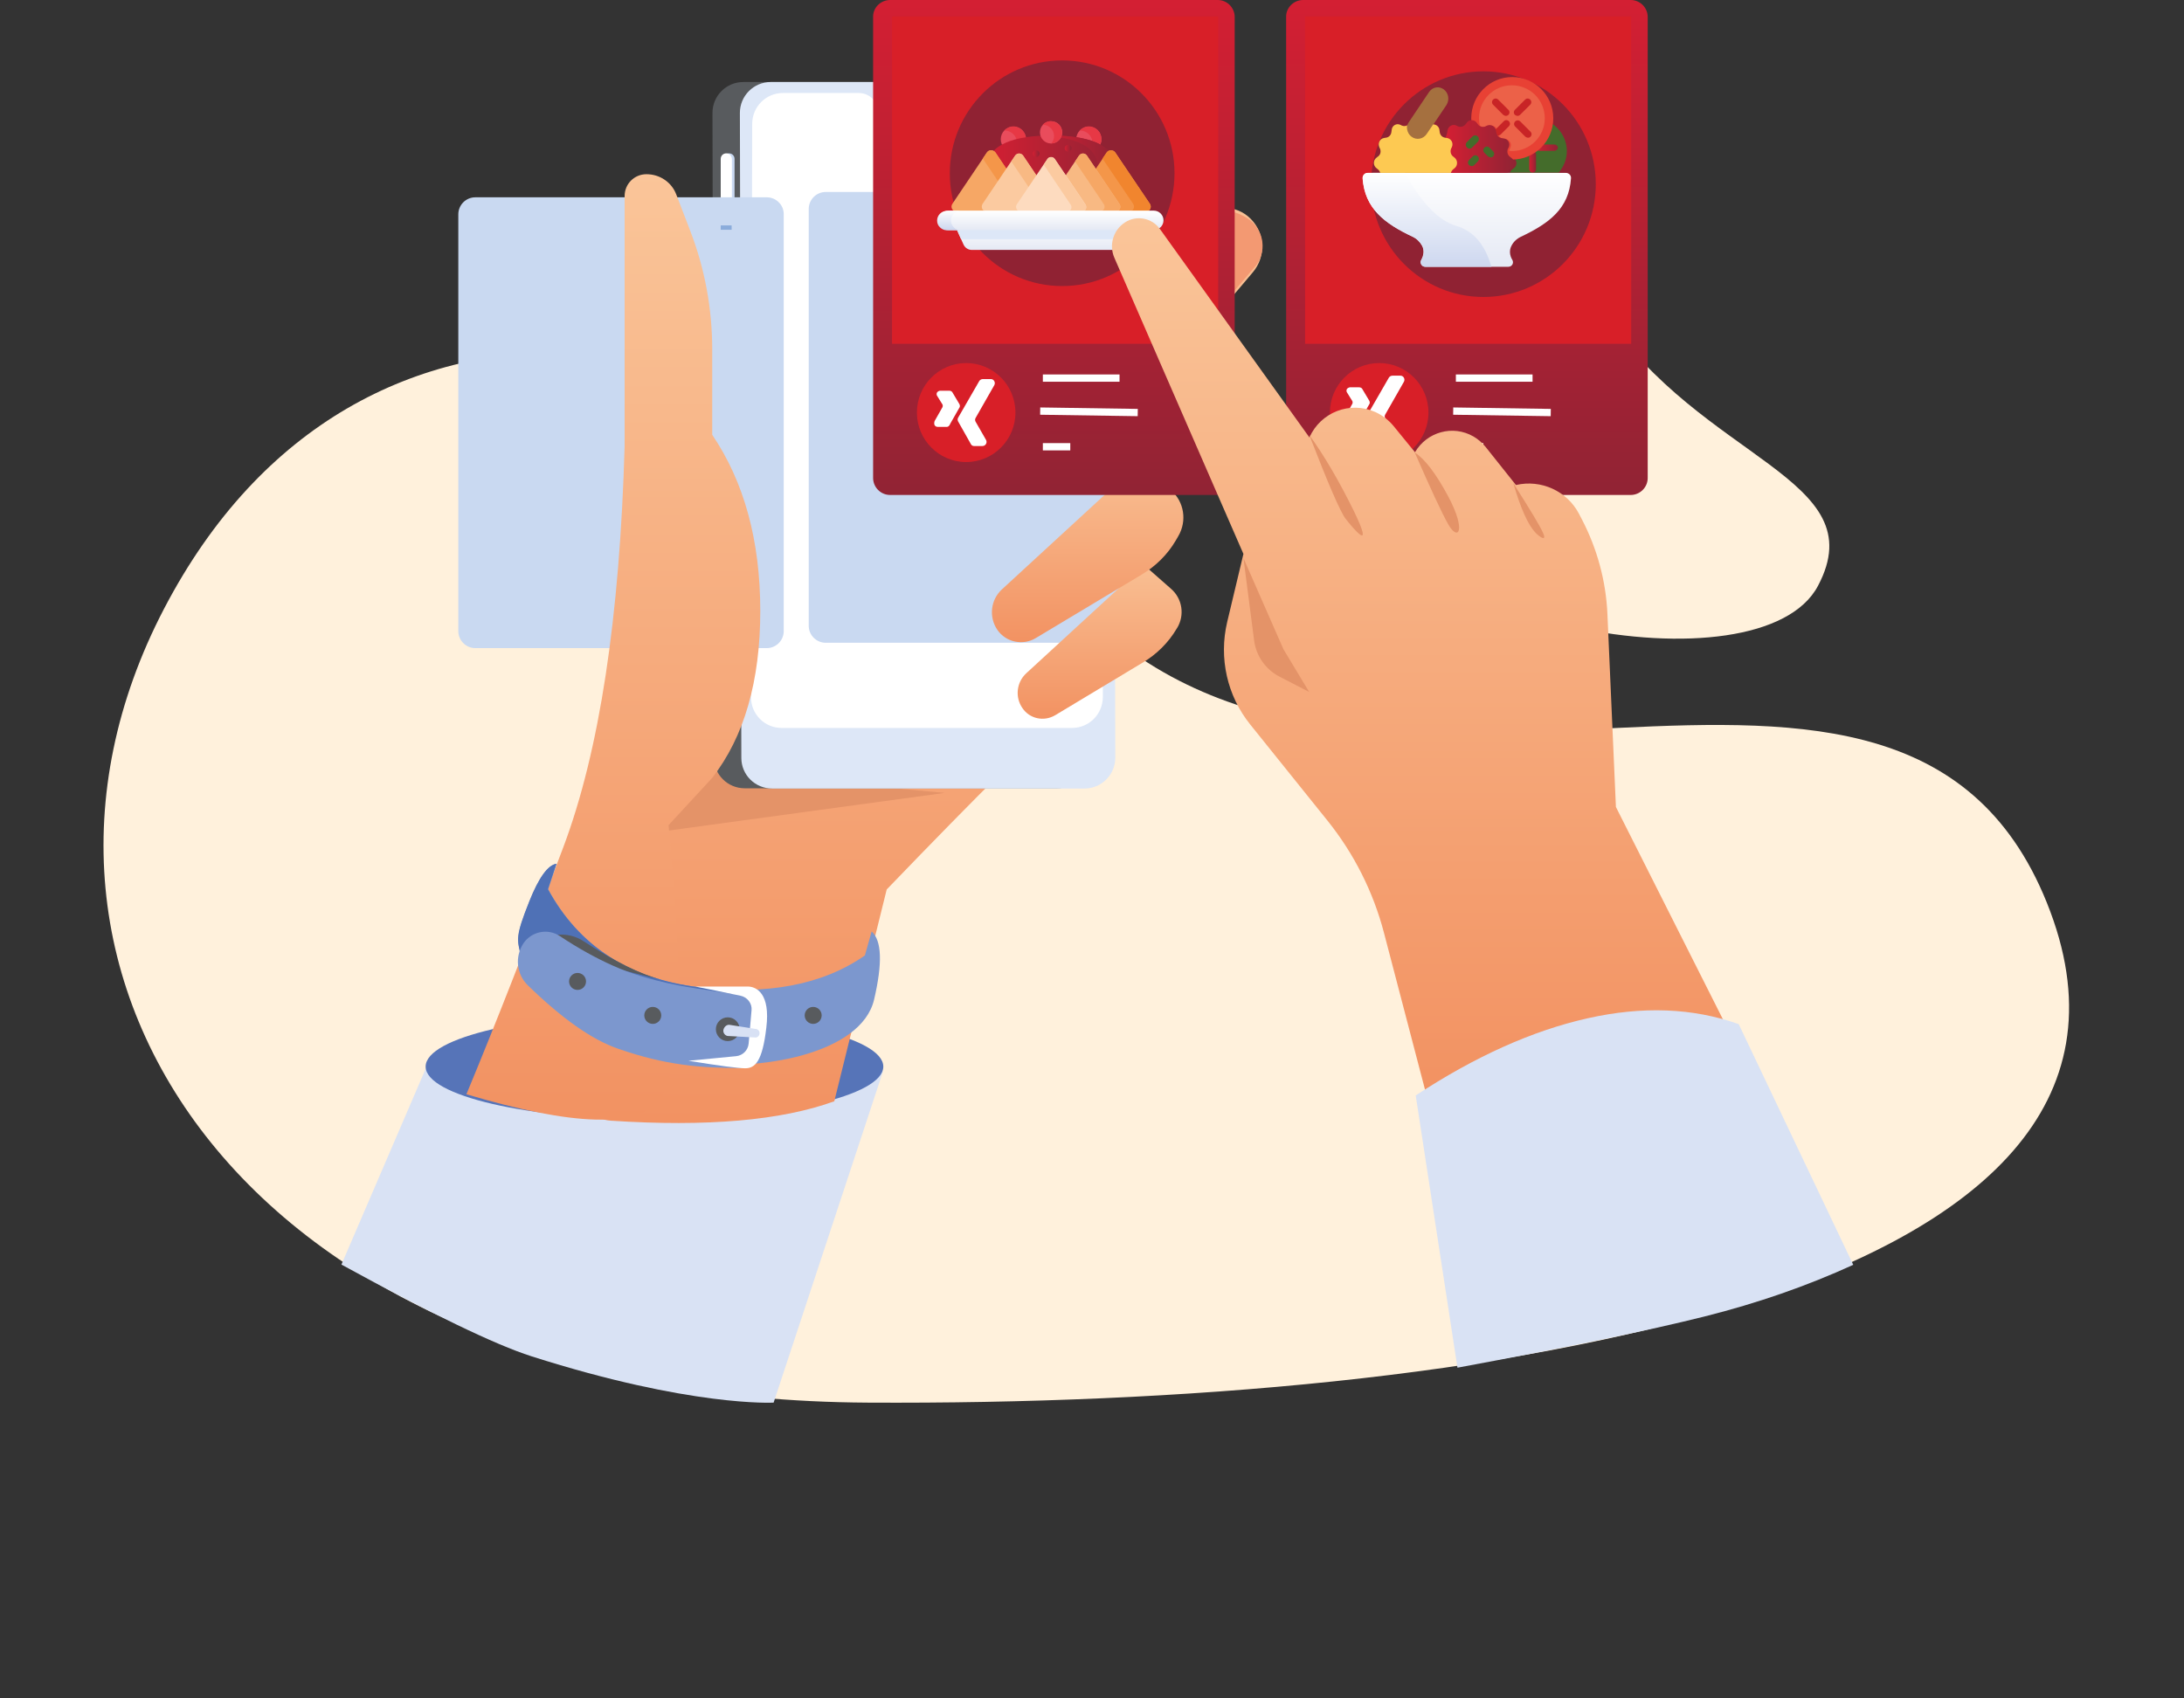 <?xml version="1.0" encoding="utf-8"?>
<!-- Generator: Adobe Illustrator 25.1.0, SVG Export Plug-In . SVG Version: 6.00 Build 0)  -->
<svg version="1.1" id="Laag_1" xmlns="http://www.w3.org/2000/svg" xmlns:xlink="http://www.w3.org/1999/xlink" x="0px" y="0px"
	 viewBox="0 0 900 700" style="enable-background:new 0 0 900 700;" xml:space="preserve">
<rect x="0" y="0" width="900" height="700" fill="#333333" stroke="none"/>
<style type="text/css">
	.st0{fill-rule:evenodd;clip-rule:evenodd;fill:#FFF1DC;}
	.st1{fill-rule:evenodd;clip-rule:evenodd;fill:#D9E2F4;}
	.st2{fill-rule:evenodd;clip-rule:evenodd;fill:#5674B8;}
	.st3{fill-rule:evenodd;clip-rule:evenodd;fill:url(#Path-83_1_);}
	.st4{fill-rule:evenodd;clip-rule:evenodd;fill:#F39972;}
	.st5{fill-rule:evenodd;clip-rule:evenodd;fill:#E49368;}
	.st6{fill-rule:evenodd;clip-rule:evenodd;fill:#585B5E;}
	.st7{fill-rule:evenodd;clip-rule:evenodd;fill:#C9D9F1;}
	.st8{fill-rule:evenodd;clip-rule:evenodd;fill:#FFFFFF;}
	.st9{fill-rule:evenodd;clip-rule:evenodd;fill:#DDE7F7;}
	.st10{fill-rule:evenodd;clip-rule:evenodd;fill:#3660AA;}
	.st11{fill:none;stroke:#8BACDB;stroke-width:1.8;}
	.st12{fill-rule:evenodd;clip-rule:evenodd;fill:url(#Path-85_1_);}
	.st13{fill-rule:evenodd;clip-rule:evenodd;fill:url(#Path-84_1_);}
	.st14{fill-rule:evenodd;clip-rule:evenodd;fill:url(#SVGID_1_);}
	.st15{fill-rule:evenodd;clip-rule:evenodd;fill:#7C97CE;}
	.st16{fill-rule:evenodd;clip-rule:evenodd;fill:#4F71B6;}
	.st17{fill-rule:evenodd;clip-rule:evenodd;fill:#D8E1F4;}
	.st18{fill-rule:evenodd;clip-rule:evenodd;fill:url(#SVGID_2_);}
	.st19{fill-rule:evenodd;clip-rule:evenodd;fill:#D81F28;}
	.st20{fill-rule:evenodd;clip-rule:evenodd;fill:#902233;}
	.st21{fill:#E94C5C;}
	.st22{fill:#E73845;}
	.st23{fill:url(#SVGID_3_);}
	.st24{fill:url(#SVGID_4_);}
	.st25{fill:#F49649;}
	.st26{fill:#F1852E;}
	.st27{fill:#F8B983;}
	.st28{fill:#F6A765;}
	.st29{fill:#FBCAA0;}
	.st30{fill:#FDDBBF;}
	.st31{fill-rule:evenodd;clip-rule:evenodd;fill:url(#SVGID_5_);}
	.st32{fill-rule:evenodd;clip-rule:evenodd;fill:url(#SVGID_6_);}
	.st33{fill-rule:evenodd;clip-rule:evenodd;fill:url(#SVGID_7_);}
	.st34{fill:url(#SVGID_8_);}
	.st35{fill:url(#SVGID_9_);}
	.st36{fill:none;stroke:#FFFFFF;stroke-width:3;}
	.st37{fill:#FFFFFF;}
	.st38{fill-rule:evenodd;clip-rule:evenodd;fill:url(#SVGID_10_);}
	.st39{fill:#446C2B;}
	.st40{fill:url(#SVGID_11_);}
	.st41{fill:url(#SVGID_12_);}
	.st42{fill-rule:evenodd;clip-rule:evenodd;fill:url(#SVGID_13_);}
	.st43{fill-rule:evenodd;clip-rule:evenodd;fill:url(#SVGID_14_);}
	.st44{fill:#E84134;}
	.st45{fill-rule:evenodd;clip-rule:evenodd;fill:#EC6148;}
	.st46{fill-rule:evenodd;clip-rule:evenodd;fill:#C82426;}
	.st47{fill:url(#SVGID_15_);}
	.st48{fill:#A5703F;}
	.st49{fill-rule:evenodd;clip-rule:evenodd;fill:#FDC952;}
	.st50{fill-rule:evenodd;clip-rule:evenodd;fill:url(#Path-88_1_);}
</style>
<g id="Page-1_1_">
	<g id="Food-subscription" transform="translate(-111, -94)">
		<g transform="translate(111, 94)">
			<path id="Path-47_1_" class="st0" d="M67.6,250.9c-79.6,152.6,35.1,325.8,290,327.2c254.9,1.4,546.5-44,487.3-202.4
				c-59.3-158.5-282-0.9-401.8-127.3S147.2,98.3,67.6,250.9z"/>
			<path id="Path-48_1_" class="st0" d="M545.1,191.9c26.8,67,180.7,94,204.1,49.5c23.5-44.5-47.9-51.5-88.3-112.4
				S518.4,124.9,545.1,191.9z"/>
			<path id="Path-65" class="st1" d="M176.7,437.5l-36,83.7c37.2,20.4,63.3,33,78.3,37.8c65.8,21,99.8,19.1,99.8,19.1
				s15-45.5,45.1-136.6L176.7,437.5z"/>
			<ellipse id="Oval_1_" class="st2" cx="269.7" cy="439.6" rx="94.3" ry="21.8"/>
			
				<linearGradient id="Path-83_1_" gradientUnits="userSpaceOnUse" x1="-140.125" y1="-513.708" x2="-140.125" y2="-512.301" gradientTransform="matrix(204 0 0 291 28961.971 149542.391)">
				<stop  offset="0" style="stop-color:#FAC599"/>
				<stop  offset="1" style="stop-color:#F29262"/>
			</linearGradient>
			<path id="Path-83" class="st3" d="M251.8,461.9c-59.4-3.9,41.7-304.1,43.9-261.1c68.5-55,107.8-86.4,117.8-94.4
				c8.7-6.8,22.1-22.3,40.3-46.3l0,0c5.2-6.9,14.9-8.7,22.2-4.1l0,0c7.2,4.5,9.4,14,4.9,21.3l-30.5,49.1l-36.9,40.9l80.6-77.4
				c6-5.8,15.5-5.6,21.3,0.3l0,0c6,6,6.3,15.6,0.9,22l-81.8,96.8l15.9,39.1c1.5,23.1-2.7,38.7-12.5,46.6c-9.8,8-34,31.9-72.5,71.9
				l-21.6,87.3C322,461.8,291.4,464.5,251.8,461.9z"/>
			<path id="Path-97" class="st4" d="M445.5,194.1l0.7-64.8l43.3-37.6c6.9-6,16.9-6.7,24.6-1.7l0,0c6.3,4.1,8.1,12.5,4,18.7
				c-0.3,0.5-0.7,1-1.1,1.4L445.5,194.1z"/>
			<polygon id="Path-94" class="st5" points="292.5,317.9 268.3,343.3 389.3,326.8 			"/>
			
				<g id="Mobile" transform="translate(238, 127.5) scale(-1, 1) translate(-238, -127.5) translate(179, 24)">
				<path id="Rectangle_1_" class="st6" d="M-138,9.8H-9.3c7,0,12.7,5.7,12.7,12.7c0,0,0,0,0,0L2.8,288.3c0,7-5.7,12.6-12.7,12.6
					h-128.7c-7,0-12.7-5.7-12.7-12.7c0,0,0,0,0,0l0.6-265.9C-150.6,15.4-145,9.8-138,9.8z"/>
				<path class="st7" d="M-3.4,39.2L-3.4,39.2c1.3,0,2.3,1,2.3,2.3v56.6c0,1.3-1,2.3-2.3,2.3l0,0c-1.3,0-2.3-1-2.3-2.3V41.5
					C-5.7,40.2-4.7,39.2-3.4,39.2z"/>
				<path class="st8" d="M-2.3,39.2L-2.3,39.2c1.3,0,2.3,1,2.3,2.3v56.6c0,1.3-1,2.3-2.3,2.3l0,0c-1.3,0-2.3-1-2.3-2.3V41.5
					C-4.5,40.2-3.5,39.2-2.3,39.2z"/>
				<path class="st9" d="M-149.3,9.8h128.7c7,0,12.7,5.7,12.7,12.7c0,0,0,0,0,0l-0.6,265.9c0,7-5.7,12.6-12.7,12.6h-128.7
					c-7,0-12.7-5.7-12.7-12.7c0,0,0,0,0,0l0.6-265.9C-162,15.4-156.3,9.8-149.3,9.8z"/>
				<g transform="translate(47.685, 192.502)">
					<g id="Mask_1_">
						<path class="st10" d="M-135.2,96c4.4,0,8,0,8,0S-130.8,96-135.2,96c-4.4,0-8,0-8,0S-139.6,96-135.2,96z"/>
					</g>
					<path class="st8" d="M-133,96c4.4,0,8,0,8,0S-128.6,96-133,96c-4.4,0-8,0-8,0S-137.4,96-133,96z"/>
				</g>
				<g transform="translate(3.233, 3.222)">
					<g>
						<path class="st8" d="M-148.6,11.1h31.8c1.9,0,3.7,1.3,4.2,3.1l0,0c0.6,1.8,2.3,3.1,4.2,3.1H-73c2.5,0,4.9-1.1,6.5-3.1l0,0
							c1.6-2,3.9-3.1,6.5-3.1h31.1c7,0,12.6,5.6,12.7,12.6l0.5,236.4c0,7-5.6,12.7-12.6,12.7c0,0,0,0,0,0h-119.7
							c-7,0-12.6-5.6-12.7-12.6l-0.5-236.4C-161.3,16.8-155.6,11.1-148.6,11.1C-148.6,11.1-148.6,11.1-148.6,11.1z"/>
					</g>
					<path class="st7" d="M-22.2,54.1H97.9c3.9,0,7,3.2,7,7v171.8c0,3.9-3.2,7-7,7H-22.2c-3.9,0-7-3.2-7-7V61.2
						C-29.3,57.3-26.1,54.1-22.2,54.1z"/>
					<path class="st7" d="M-166.6,51.9h120.1c3.9,0,7,3.2,7,7v171.8c0,3.9-3.2,7-7,7h-120.1c-3.9,0-7-3.2-7-7V58.9
						C-173.7,55-170.5,51.9-166.6,51.9z"/>
				</g>
				<path class="st6" d="M-95.9,15.4h23.6c0.4,0,0.7,0.3,0.7,0.7l0,0c0,0.4-0.3,0.7-0.7,0.7h-23.6c-0.4,0-0.7-0.3-0.7-0.7l0,0
					C-96.6,15.7-96.3,15.4-95.9,15.4z"/>
				<path class="st6" d="M-102.9,16c0.9,0,1.7,0,1.7,0S-102,16-102.9,16c-0.9,0-1.7,0-1.7,0S-103.8,16-102.9,16z"/>
				<path id="Path-106" class="st11" d="M-4.5,69.8H0"/>
			</g>
			
				<linearGradient id="Path-85_1_" gradientUnits="userSpaceOnUse" x1="-135.189" y1="-514.631" x2="-135.189" y2="-513.224" gradientTransform="matrix(47.968 0 0 50.547 6937.857 26238.07)">
				<stop  offset="0" style="stop-color:#FAC599"/>
				<stop  offset="1" style="stop-color:#F29262"/>
			</linearGradient>
			<path id="Path-85" class="st12" d="M462.6,225.1l20,17.6c4.6,4,5.7,10.8,2.5,16.1l-0.2,0.3c-3.4,5.8-8.3,10.6-14,14l-36.1,21.7
				c-4.6,2.7-10.5,1.5-13.5-3l0,0c-3.1-4.5-2.4-10.6,1.6-14.3l39.6-36.4L462.6,225.1L462.6,225.1z"/>
			
				<linearGradient id="Path-84_1_" gradientUnits="userSpaceOnUse" x1="-138.654" y1="-513.709" x2="-138.654" y2="-512.302" gradientTransform="matrix(86 0 0 277 12177 142369.062)">
				<stop  offset="0" style="stop-color:#FAC599"/>
				<stop  offset="1" style="stop-color:#F29262"/>
			</linearGradient>
			<path id="Path-84" class="st13" d="M293.5,320.6c13.2-17,19.8-39.9,19.8-68.8s-6.6-53.1-19.8-72.6v-35.1c0-16.7-3-33.2-9-48.8
				l-5.8-15.1c-1.9-5.1-6.8-8.4-12.3-8.4l0,0c-5,0-9,4-9,9v103c-2,70.8-10.4,125.8-25.2,165.2s-28.1,73.4-40,102
				c44.2,13.2,70.7,13.9,79.6,2.2c8.8-11.8,10.1-49.5,3.7-113.1L293.5,320.6z"/>
			
				<linearGradient id="SVGID_1_" gradientUnits="userSpaceOnUse" x1="-136.13" y1="-514.653" x2="-136.13" y2="-513.246" gradientTransform="matrix(56.113 0 0 59.13 8086.909 30613.037)">
				<stop  offset="0" style="stop-color:#FAC599"/>
				<stop  offset="1" style="stop-color:#F29262"/>
			</linearGradient>
			<path class="st14" d="M459.2,181.5l23.4,20.6c5.4,4.7,6.6,12.6,3,18.8l-1.1,1.9c-3.4,5.8-8.3,10.6-14,14L426.8,263
				c-5.3,3.2-12.3,1.7-15.8-3.4l0,0c-3.6-5.3-2.8-12.4,1.9-16.7l46.3-42.6L459.2,181.5L459.2,181.5z"/>
			<path id="Path-98" class="st15" d="M287.5,406.8c28.4,3.5,51.4-0.8,68.9-13l2.8-9.9c4.2,3.8,4.5,13.1,1,28.1
				c-5.3,22.4-47.3,29.9-76.4,25.9c-29.1-4-64.7-24.4-69.1-44c-1.5-6.8-2.4-7.6,3.5-22.4c3.9-9.8,7.6-15,11.2-15.5l-3.5,10.5
				C238.4,389.8,259,403.3,287.5,406.8z"/>
			<path id="Combined-Shape_1_" class="st16" d="M310.5,407.9v30.6c-9.1,0.7-18.2,0.5-26.3-0.6c-29.3-4-65.1-24.4-69.6-44
				c-1.5-6.8-2.4-7.6,3.5-22.4c3.9-9.8,7.7-15,11.2-15.5l-3.5,10.5c12.8,23.4,33.5,36.9,62.2,40.4
				C295.9,407.8,303.4,408.2,310.5,407.9z"/>
			<path id="Path-102" class="st6" d="M219,390.7L219,390.7c5.6-6.1,14.7-7.3,21.6-2.7c12.6,8.2,23.2,13.5,31.9,15.8L219,390.7z"/>
			<circle class="st6" cx="335.1" cy="418.5" r="3.5"/>
			<path id="Path-101" class="st15" d="M286.4,407.3c0,0-18.7-2.5-33.6-9.2c-7.2-3.2-14.6-7.3-22.1-12.3l0,0c-5-3.3-11.7-1.9-15,3
				l0,0c-3.6,5.5-2.9,12.7,1.8,17.3c14.1,13.7,26.5,22.5,37.4,26.2c19.2,6.7,33.7,7.9,50.6,7.9l7.8-7.9v-21
				C295.4,408.7,286.4,407.3,286.4,407.3z"/>
			<path id="Path-99" class="st8" d="M286.6,406.6c11.9,0,19,0,21.5,0c3.7,0,9.4,3,7.7,16.9c-1.6,13.9-4.6,16.8-8.7,16.8
				c-2.7,0-10.5-1-23.4-3.1l19.7-1.9c2.7-0.3,4.8-2.4,5.1-5.1l1.2-13.8c0.3-2.8-1.7-5.4-4.5-6L286.6,406.6z"/>
			<circle class="st6" cx="299.9" cy="424.2" r="4.9"/>
			<circle class="st6" cx="269" cy="418.5" r="3.5"/>
			<path id="Path-100" class="st17" d="M298.1,424.5L298.1,424.5c-0.2,1.2,0.7,2.4,1.9,2.5c0.1,0,0.1,0,0.2,0l11,0.6
				c0.9,0.1,1.7-0.6,1.8-1.6l0,0c0.1-0.9-0.5-1.8-1.5-1.9l-10.8-1.7C299.6,422.2,298.4,423.1,298.1,424.5
				C298.1,424.4,298.1,424.4,298.1,424.5z"/>
			<circle class="st6" cx="238" cy="404.5" r="3.5"/>
			<g id="Group-11" transform="translate(226, 0)">
				
					<linearGradient id="SVGID_2_" gradientUnits="userSpaceOnUse" x1="-590.696" y1="-514.217" x2="-590.696" y2="-512.811" gradientTransform="matrix(106 0 0 145 62822 74561.531)">
					<stop  offset="5.376345e-03" style="stop-color:#D31F33"/>
					<stop  offset="1" style="stop-color:#912334"/>
				</linearGradient>
				<path class="st18" d="M140.8,0h135c3.9,0,7,3.2,7,7V197c0,3.9-3.2,7-7,7h-135c-3.9,0-7-3.2-7-7V7C133.7,3.2,136.9,0,140.8,0z"/>
				<rect x="141.6" y="6.8" class="st19" width="134.4" height="134.9"/>
				<ellipse class="st20" cx="211.7" cy="71.4" rx="46.3" ry="46.5"/>
				<g transform="translate(18.47, 35.444)">
					<g id="Group_1_" transform="translate(18.937, 1.545)">
						<g>
							<ellipse class="st21" cx="154.2" cy="20.4" rx="5.2" ry="5.2"/>
							<path id="Path_1_" class="st22" d="M159.4,20.4c0,2.8-2.3,5.2-5.1,5.2c0.9-0.9,1.4-2.2,1.4-3.6c0-2.9-2.3-5.2-5.2-5.2
								c0,0-0.1,0-0.1,0c1-1,2.3-1.7,3.8-1.7C157.1,15.1,159.4,17.5,159.4,20.4L159.4,20.4z"/>
						</g>
						<g transform="translate(21.992, 0)">
							<ellipse class="st21" cx="163.3" cy="20.4" rx="5.2" ry="5.2"/>
							<path class="st22" d="M168.5,20.4c0,2.8-2.3,5.2-5.1,5.2c0.9-0.9,1.4-2.2,1.4-3.6c0-2.9-2.3-5.2-5.2-5.2c0,0-0.1,0-0.1,0
								c1-1,2.3-1.7,3.8-1.7C166.2,15.1,168.5,17.5,168.5,20.4L168.5,20.4z"/>
						</g>
					</g>
					
						<linearGradient id="SVGID_3_" gradientUnits="userSpaceOnUse" x1="-81.986" y1="632.995" x2="-29.62" y2="632.995" gradientTransform="matrix(1 0 0 -1 244.47 663.249)">
						<stop  offset="5.376345e-03" style="stop-color:#D31F33"/>
						<stop  offset="1" style="stop-color:#912334"/>
					</linearGradient>
					<path class="st23" d="M212.7,40.1c1.4-2.1,2.2-4.4,2.2-6.8c0-9.5-11.7-12.9-26.2-12.9c-14.5,0-26.2,3.4-26.2,12.9
						c0,2.4,0.8,4.7,2.2,6.8H212.7z"/>
					
						<linearGradient id="SVGID_4_" gradientUnits="userSpaceOnUse" x1="-59.327" y1="632.995" x2="-29.62" y2="632.995" gradientTransform="matrix(1 0 0 -1 244.47 663.249)">
						<stop  offset="5.376345e-03" style="stop-color:#D31F33"/>
						<stop  offset="1" style="stop-color:#912334"/>
					</linearGradient>
					<path class="st24" d="M214.8,33.3c0,2.4-0.8,4.7-2.2,6.8h-7c1.4-2.1,2.2-4.4,2.2-6.8c0-8.7-9.9-12.3-22.7-12.8
						c1.2-0.1,2.3-0.1,3.5-0.1C203.1,20.4,214.8,23.8,214.8,33.3L214.8,33.3z"/>
					<g transform="translate(4.533, 8.499)">
						<g transform="translate(35.111, 0)">
							<path class="st25" d="M189.7,40l-14.2-21.1c-0.8-1.2-2.6-1.2-3.5,0L157.7,40c-0.9,1.4,0.1,3.3,1.7,3.3H188
								C189.7,43.3,190.7,41.4,189.7,40z"/>
							<path class="st26" d="M188,43.3h-6.9c1.7,0,2.7-1.9,1.7-3.3l-12.6-18.6l1.7-2.5c0.8-1.2,2.6-1.2,3.5,0L189.7,40
								C190.7,41.4,189.7,43.3,188,43.3z"/>
						</g>
						<g transform="translate(27.523, 1.03)">
							<path class="st27" d="M184.8,39.1l-13.4-19.9c-0.8-1.2-2.5-1.2-3.3,0l-13.4,19.9c-0.9,1.3,0.1,3.1,1.6,3.1h26.9
								C184.8,42.2,185.7,40.5,184.8,39.1z"/>
							<path class="st28" d="M183.2,42.2h-6.5c1.6,0,2.5-1.8,1.6-3.1l-11.8-17.5l1.6-2.4c0.8-1.2,2.5-1.2,3.3,0l13.4,19.9
								C185.7,40.5,184.8,42.2,183.2,42.2z"/>
						</g>
						<g>
							<path class="st28" d="M143.5,40l14.2-21.1c0.8-1.2,2.6-1.2,3.5,0L175.4,40c0.9,1.4-0.1,3.3-1.7,3.3h-28.5
								C143.5,43.3,142.5,41.4,143.5,40z"/>
							<path class="st25" d="M173.7,43.3h-6.9c1.7,0,2.7-1.9,1.7-3.3L156,21.4l1.7-2.5c0.8-1.2,2.6-1.2,3.5,0L175.4,40
								C176.4,41.4,175.4,43.3,173.7,43.3L173.7,43.3z"/>
						</g>
						<g transform="translate(8.874, 1.03)">
							<path class="st29" d="M147,39.1l13.4-19.9c0.8-1.2,2.5-1.2,3.3,0l13.4,19.9c0.9,1.3-0.1,3.1-1.6,3.1h-26.9
								C147.1,42.2,146.2,40.5,147,39.1z"/>
							<path class="st27" d="M175.6,42.2h-6.5c1.6,0,2.5-1.8,1.6-3.1l-11.8-17.5l1.6-2.4c0.8-1.2,2.5-1.2,3.3,0l13.4,19.9
								C178.1,40.5,177.2,42.2,175.6,42.2L175.6,42.2z"/>
						</g>
						<path class="st30" d="M198.3,40.3l-12.6-18.7c-0.7-1.1-2.4-1.1-3.1,0L170,40.3c-0.8,1.2,0.1,2.9,1.5,2.9h25.2
							C198.3,43.3,199.1,41.6,198.3,40.3z"/>
						<path class="st29" d="M196.8,43.3h-6.1c1.5,0,2.4-1.7,1.5-2.9l-11.1-16.5l1.5-2.2c0.7-1.1,2.3-1.1,3.1,0l12.6,18.7
							C199.1,41.6,198.3,43.3,196.8,43.3L196.8,43.3z"/>
					</g>
					<g transform="translate(0, 26.271)">
						
							<linearGradient id="SVGID_5_" gradientUnits="userSpaceOnUse" x1="-625.219" y1="-526.925" x2="-625.219" y2="-525.519" gradientTransform="matrix(56.872 0 0 7.737 35745.918 4107.175)">
							<stop  offset="0" style="stop-color:#FFFFFF"/>
							<stop  offset="1" style="stop-color:#E5E9F4"/>
						</linearGradient>
						<path class="st31" d="M224.8,39.1l3.9-8.7h-80l3.9,8.7c0.6,1.3,1.9,2.2,3.4,2.2h65.4C222.9,41.3,224.2,40.4,224.8,39.1z"/>
						<polygon class="st9" points="151.6,36.9 148.7,30.4 228.7,30.4 225.8,36.9 						"/>
						
							<linearGradient id="SVGID_6_" gradientUnits="userSpaceOnUse" x1="-625.93" y1="-532.269" x2="-625.93" y2="-530.862" gradientTransform="matrix(65.849 0 0 5.636 41405.199 3025.015)">
							<stop  offset="0" style="stop-color:#FFFFFF"/>
							<stop  offset="1" style="stop-color:#E5E9F4"/>
						</linearGradient>
						<path class="st32" d="M231,33.1h-84.7c-2.2,0-4-1.8-4-4s1.8-4,4-4H231c2.2,0,4,1.8,4,4S233.2,33.1,231,33.1z"/>
						
							<linearGradient id="SVGID_7_" gradientUnits="userSpaceOnUse" x1="-671.843" y1="-532.268" x2="-671.843" y2="-530.861" gradientTransform="matrix(-6.878 0 0 5.636 -4474.18 3024.896)">
							<stop  offset="0" style="stop-color:#FFFFFF"/>
							<stop  offset="1" style="stop-color:#CDD7EF"/>
						</linearGradient>
						<path class="st33" d="M141.7,29.2c0,1.1,0.4,2.1,1.2,2.8c0.7,0.7,1.7,1.2,2.8,1.2h5.7c-1.1,0-2.1-0.4-2.8-1.2
							c-0.7-0.7-1.2-1.7-1.2-2.8c0-2.2,1.8-4,4-4h-5.7C143.5,25.2,141.7,27,141.7,29.2L141.7,29.2z"/>
					</g>
					<g id="XMLID_773_" transform="translate(37.586, 6.954)">
						
							<linearGradient id="SVGID_8_" gradientUnits="userSpaceOnUse" x1="-125.384" y1="637.576" x2="-122.569" y2="637.576" gradientTransform="matrix(1 0 0 -1 282.055 656.294)">
							<stop  offset="5.376345e-03" style="stop-color:#D31F33"/>
							<stop  offset="1" style="stop-color:#912334"/>
						</linearGradient>
						<path class="st34" d="M158.1,20.1L158.1,20.1c-0.8,0-1.4-0.6-1.4-1.4c0-0.8,0.6-1.4,1.4-1.4h0c0.8,0,1.4,0.6,1.4,1.4
							C159.5,19.5,158.9,20.1,158.1,20.1z"/>
					</g>
					<g id="XMLID_774_" transform="translate(28.326, 8.499)">
						
							<linearGradient id="SVGID_9_" gradientUnits="userSpaceOnUse" x1="-120.015" y1="635.336" x2="-117.2" y2="635.336" gradientTransform="matrix(1 0 0 -1 272.795 654.749)">
							<stop  offset="5.376345e-03" style="stop-color:#D31F33"/>
							<stop  offset="1" style="stop-color:#912334"/>
						</linearGradient>
						<path class="st35" d="M154.2,20.8C154.2,20.8,154.2,20.8,154.2,20.8L154.2,20.8c-0.8,0-1.4-0.6-1.4-1.4c0-0.8,0.6-1.4,1.4-1.4
							h0h0c0.8,0,1.4,0.6,1.4,1.4C155.6,20.2,155,20.8,154.2,20.8z"/>
					</g>
					<g transform="translate(30.383, 0)">
						<ellipse class="st21" cx="158.3" cy="19.1" rx="4.6" ry="4.6"/>
						<path class="st22" d="M162.8,19.1c0,2.5-2,4.5-4.5,4.6c0.8-0.8,1.2-1.9,1.2-3.1c0-2.5-2-4.6-4.6-4.6c0,0-0.1,0-0.1,0
							c0.8-0.9,2-1.5,3.3-1.5C160.8,14.6,162.8,16.6,162.8,19.1L162.8,19.1z"/>
					</g>
				</g>
				<g id="Group-12" transform="translate(12.848, 106.333)">
					<path id="Path-96" class="st36" d="M190.9,49.5h31.6"/>
					<path class="st36" d="M189.8,63.1l40.2,0.6"/>
					<path class="st36" d="M190.9,77.8h11.3"/>
					<ellipse class="st19" cx="159.3" cy="63.7" rx="20.3" ry="20.4"/>
					<path id="XMLID_125_" class="st37" d="M146.3,67.2l3-5.3c0.8-1.1,0-1.9,0-1.9l-2.1-3.4c-0.5-1.6,1.3-1.9,1.3-1.9h3.5
						c1.4-0.1,1.7,0.8,1.7,0.8l2.8,4.7c0.5,1,0,1.5,0,1.5l-3.7,6.5c-0.6,1.5-1.4,1.4-1.4,1.4h-4C145.5,69.3,146.3,67.2,146.3,67.2z
						 M163.2,67.5c-0.3-0.5-0.3-1.1,0-1.6l7.7-13.5c0.6-1.1-0.2-2.5-1.4-2.5l-3.3,0c-0.6,0-1.2,0.3-1.5,0.8l-8.7,15.1
						c-0.3,0.5-0.3,1.1,0,1.6l5.3,9.4c0.2,0.4,0.7,0.7,1.2,0.7h3.5c1.3,0,2.1-1.4,1.5-2.5L163.2,67.5z"/>
				</g>
			</g>
			<g transform="translate(347, 0)">
				
					<linearGradient id="SVGID_10_" gradientUnits="userSpaceOnUse" x1="-832.231" y1="-514.217" x2="-832.231" y2="-512.811" gradientTransform="matrix(106 0 0 145 88474 74561.531)">
					<stop  offset="5.376345e-03" style="stop-color:#D31F33"/>
					<stop  offset="1" style="stop-color:#912334"/>
				</linearGradient>
				<path class="st38" d="M190,0h135c3.9,0,7,3.2,7,7V197c0,3.9-3.2,7-7,7H190c-3.9,0-7-3.2-7-7V7C182.9,3.2,186.1,0,190,0z"/>
				<rect x="190.8" y="6.8" class="st19" width="134.4" height="134.9"/>
				<ellipse class="st20" cx="264.3" cy="75.9" rx="46.3" ry="46.5"/>
				<g transform="translate(22.485, 22.556)">
					<path class="st39" d="M267.2,27c-0.4,7.1-6.2,12.7-13.3,12.7c-0.4,0-0.8,0-1.1-0.1c-0.2,1,0.2,2,1,2.6l0.5,0.4
						c1.5,1,1.5,3.2,0,4.2l-0.5,0.4c-0.5,0.3-0.8,0.8-1,1.3c0,0,0,0.1,0.1,0.1h19.9c2.1-2.4,3.4-5.5,3.4-9
						C276.1,33.8,272.4,28.8,267.2,27z"/>
					
						<linearGradient id="SVGID_11_" gradientUnits="userSpaceOnUse" x1="-106.007" y1="637.872" x2="-96.974" y2="637.872" gradientTransform="matrix(1 0 0 -1 369.485 676.137)">
						<stop  offset="5.376345e-03" style="stop-color:#D31F33"/>
						<stop  offset="1" style="stop-color:#912334"/>
					</linearGradient>
					<path class="st40" d="M271,39.6h-6c-0.8,0-1.5-0.6-1.5-1.3c0-0.8,0.7-1.3,1.5-1.3h6c0.8,0,1.5,0.6,1.5,1.3
						C272.5,39,271.8,39.6,271,39.6z"/>
					
						<linearGradient id="SVGID_12_" gradientUnits="userSpaceOnUse" x1="-108.718" y1="632.02" x2="-106.007" y2="632.02" gradientTransform="matrix(1 0 0 -1 369.485 676.137)">
						<stop  offset="5.376345e-03" style="stop-color:#D31F33"/>
						<stop  offset="1" style="stop-color:#912334"/>
					</linearGradient>
					<path class="st41" d="M262.1,48.6c-0.8,0-1.4-0.7-1.4-1.5v-6c0-0.8,0.6-1.5,1.4-1.5s1.4,0.7,1.4,1.5v6
						C263.5,48,262.9,48.6,262.1,48.6z"/>
					
						<linearGradient id="SVGID_13_" gradientUnits="userSpaceOnUse" x1="-874.792" y1="-517.352" x2="-874.792" y2="-515.946" gradientTransform="matrix(61.03 0 0 27.544 53623.848 14298.652)">
						<stop  offset="0" style="stop-color:#FFFFFF"/>
						<stop  offset="1" style="stop-color:#E5E9F4"/>
					</linearGradient>
					<path class="st42" d="M235.7,87.4h16.4c1.5,0,2.4-1.6,1.6-2.9l0,0c-1.1-1.8-1.3-4-0.3-5.8c0.8-1.6,2.2-2.9,3.9-3.7
						c11.6-5.5,19.8-11.6,20.6-24.1c0.1-1.2-0.9-2.2-2.1-2.2h-40.2h-41.5c-1.2,0-2.1,1-2.1,2.2c0.9,12.5,9.1,18.7,20.6,24.1
						c1.7,0.8,3,2.1,3.9,3.7c1,1.8,0.7,4-0.3,5.8l0,0c-0.8,1.3,0.2,2.9,1.6,2.9H235.7z"/>
					
						<linearGradient id="SVGID_14_" gradientUnits="userSpaceOnUse" x1="-871.394" y1="-517.351" x2="-871.394" y2="-515.944" gradientTransform="matrix(37.655 0 0 27.544 33030.801 14298.652)">
						<stop  offset="0" style="stop-color:#FFFFFF"/>
						<stop  offset="1" style="stop-color:#CDD7EF"/>
					</linearGradient>
					<path class="st43" d="M209.4,48.6c7,12.6,14,19.8,21.1,21.9c7.2,2.1,12,7.7,14.6,16.9h-9.4h-17.8c-1.5,0-2.4-1.6-1.6-2.9l0,0
						c1.1-1.8,1.3-4,0.3-5.8c-0.8-1.6-2.2-2.9-3.9-3.7c-11.6-5.5-19.8-11.6-20.6-24.1c-0.1-1.2,0.9-2.2,2.1-2.2L209.4,48.6
						L209.4,48.6z"/>
					<ellipse class="st44" cx="253.7" cy="26.2" rx="16.9" ry="17"/>
					<path class="st45" d="M253.5,12.6c-7.5,0-13.5,6.1-13.5,13.5c0,1.1,0.1,2.1,0.4,3.1c0.8,0.8,1.9,1.1,3,0.6l0.6-0.3
						c1.6-0.8,3.5,0.3,3.7,2.1l0.1,0.6c0.1,1.3,1.1,2.3,2.4,2.4l0.6,0.1c1.8,0.2,2.9,2.1,2.1,3.7l-0.3,0.6c-0.1,0.2-0.1,0.4-0.2,0.6
						c0.4,0,0.8,0.1,1.2,0.1c7.5,0,13.5-6.1,13.5-13.5C267.1,18.6,261,12.6,253.5,12.6z"/>
					<path class="st46" d="M251.1,25.2c-0.4,0-0.8-0.2-1.1-0.4l-4.2-4.2c-0.6-0.6-0.6-1.5,0-2.1c0.6-0.6,1.5-0.6,2.1,0l4.2,4.2
						c0.6,0.6,0.6,1.5,0,2.1C251.9,25,251.5,25.2,251.1,25.2z"/>
					<path class="st46" d="M260.2,34.2c-0.4,0-0.8-0.2-1.1-0.4l-4.2-4.2c-0.6-0.6-0.6-1.5,0-2.1c0.6-0.6,1.5-0.6,2.1,0l4.2,4.2
						c0.6,0.6,0.6,1.5,0,2.1C260.9,34.1,260.6,34.2,260.2,34.2z"/>
					<path class="st46" d="M255.9,25.2c-0.4,0-0.8-0.2-1.1-0.4c-0.6-0.6-0.6-1.5,0-2.1l4.2-4.2c0.6-0.6,1.5-0.6,2.1,0
						c0.6,0.6,0.6,1.5,0,2.1l-4.2,4.2C256.7,25,256.3,25.2,255.9,25.2z"/>
					<path class="st46" d="M247.8,33.3c-0.4,0-0.8-0.1-1-0.4c-0.6-0.6-0.6-1.5,0-2.1l3.4-3.4c0.6-0.6,1.5-0.6,2.1,0s0.6,1.5,0,2.1
						l-3.4,3.4C248.5,33.2,248.1,33.3,247.8,33.3z"/>
					
						<linearGradient id="SVGID_15_" gradientUnits="userSpaceOnUse" x1="-143.054" y1="638.316" x2="-115.024" y2="638.316" gradientTransform="matrix(1 0 0 -1 369.485 676.137)">
						<stop  offset="5.376345e-03" style="stop-color:#D31F33"/>
						<stop  offset="1" style="stop-color:#912334"/>
					</linearGradient>
					<path class="st47" d="M226.7,34.6c1.5,0.5,2.3,2.2,1.6,3.6l-0.3,0.6c-0.5,1.2-0.2,2.5,0.9,3.3l0.5,0.4c1.5,1.1,1.5,3.3,0,4.3
						l-0.5,0.4c-0.5,0.4-0.8,0.9-1,1.5h7.2h16.7c0.2-0.6,0.5-1.1,1-1.5l0.5-0.4c1.5-1.1,1.5-3.3,0-4.3l-0.5-0.4
						c-1-0.7-1.4-2.1-0.9-3.3l0.3-0.6c0.8-1.7-0.3-3.6-2.1-3.7l-0.6-0.1c-1.2-0.1-2.2-1.1-2.4-2.4l-0.1-0.6c-0.2-1.8-2-2.9-3.7-2.2
						l-0.6,0.3c-1.1,0.5-2.5,0.2-3.2-0.9l-0.4-0.5c-1-1.5-3.2-1.5-4.2,0l-0.4,0.5c-0.7,1-2.1,1.4-3.2,0.9l-0.6-0.3
						c-1.6-0.8-3.5,0.3-3.7,2.2l-0.1,0.6c-0.1,0.7-0.4,1.4-0.6,1.9C226.4,34.2,226.5,34.5,226.7,34.6z"/>
					<path class="st48" d="M211,27.9l8.4-12.5c1.4-2.1,4.1-2.6,6.1-1.1l0,0c2,1.5,2.4,4.3,1.1,6.4l-8.4,12.5
						c-1.4,2.1-4.1,2.6-6.1,1.1l0,0C210,32.8,209.6,30,211,27.9z"/>
					<path class="st49" d="M229.9,42.4l-0.5-0.4c-1-0.7-1.4-2.1-0.9-3.3l0.3-0.6c0.8-1.7-0.3-3.6-2.1-3.8l-0.6-0.1
						c-1.2-0.1-2.2-1.1-2.3-2.4l-0.1-0.7c-0.1-1.4-1.3-2.4-2.6-2.4l-2.7,4c-1.4,2.1-4.2,2.6-6.2,1.1l0,0c-1.5-1.1-2.1-3-1.8-4.7
						c-0.7,0.4-1.5,0.4-2.2,0.1l-0.6-0.3c-1.6-0.8-3.5,0.3-3.6,2.2l-0.1,0.7c-0.1,1.3-1.1,2.3-2.3,2.4l-0.6,0.1
						c-1.8,0.2-2.8,2.1-2.1,3.8l0.3,0.6c0.5,1.2,0.2,2.6-0.9,3.3l-0.5,0.4c-1.5,1.1-1.5,3.3,0,4.4l0.5,0.4c0.5,0.4,0.8,0.9,1,1.5
						h29.1c0.2-0.6,0.5-1.1,1-1.5l0.5-0.4C231.3,45.7,231.3,43.5,229.9,42.4z"/>
					<path class="st39" d="M236.1,38.7c-0.4,0-0.8-0.2-1.1-0.5c-0.6-0.6-0.6-1.6,0-2.2l2.3-2.3c0.6-0.6,1.6-0.6,2.2,0
						c0.6,0.6,0.6,1.6,0,2.2l-2.3,2.3C236.9,38.6,236.5,38.7,236.1,38.7z"/>
					<path class="st39" d="M244.8,42.3c-0.4,0-0.8-0.2-1.1-0.4l-1.5-1.5c-0.6-0.6-0.6-1.5,0-2.1c0.6-0.6,1.5-0.6,2.1,0l1.5,1.5
						c0.6,0.6,0.6,1.5,0,2.1C245.6,42.2,245.2,42.3,244.8,42.3z"/>
					<path class="st39" d="M237,45.9c-0.4,0-0.8-0.2-1.1-0.4c-0.6-0.6-0.6-1.5,0-2.1l1.5-1.5c0.6-0.6,1.5-0.6,2.1,0
						c0.6,0.6,0.6,1.5,0,2.1l-1.5,1.5C237.7,45.8,237.4,45.9,237,45.9z"/>
				</g>
				<g transform="translate(12.848, 106.333)">
					<path class="st36" d="M240.1,49.5h31.6"/>
					<path class="st36" d="M239,63.1l40.2,0.6"/>
					<path class="st36" d="M240.1,77.8h11.3"/>
					<ellipse class="st19" cx="208.5" cy="63.7" rx="20.3" ry="20.4"/>
					<path id="XMLID_128_" class="st37" d="M194.2,65.8l3-5.3c0.8-1.1,0-1.9,0-1.9l-2.1-3.4c-0.5-1.6,1.3-1.9,1.3-1.9h3.5
						c1.4-0.1,1.7,0.8,1.7,0.8l2.8,4.7c0.5,1,0,1.5,0,1.5l-3.7,6.5c-0.6,1.5-1.4,1.4-1.4,1.4h-4C193.3,67.9,194.2,65.8,194.2,65.8z
						 M211,66.1c-0.3-0.5-0.3-1.1,0-1.6l7.7-13.5c0.6-1.1-0.2-2.5-1.4-2.5l-3.3,0c-0.6,0-1.2,0.3-1.5,0.8l-8.7,15.1
						c-0.3,0.5-0.3,1.1,0,1.6l5.3,9.4c0.2,0.4,0.7,0.7,1.2,0.7h3.5c1.3,0,2.1-1.4,1.5-2.5L211,66.1z"/>
				</g>
			</g>
			<g transform="translate(296, 64)">
				
					<linearGradient id="Path-88_1_" gradientUnits="userSpaceOnUse" x1="-731.694" y1="-513.721" x2="-731.694" y2="-512.314" gradientTransform="matrix(189.778 0 0 256.233 139154.688 131658.281)">
					<stop  offset="0" style="stop-color:#FAC599"/>
					<stop  offset="1" style="stop-color:#F29262"/>
				</linearGradient>
				<path id="Path-88" class="st50" d="M291.6,386.5l-17.3-66.1c-4.4-16.8-12.3-32.5-23.2-46.1l-31.9-39.7
					c-9.5-11.8-13-27.4-9.5-42.2l6.7-28.1L163.2,42.2c-2.3-5.3-0.4-11.5,4.5-14.6l0,0c4.7-3,11-1.8,14.3,2.8l61.6,85.9l0,0
					c4.6-10.4,16.7-15.1,27.1-10.5c2.9,1.3,5.5,3.3,7.5,5.7l8.9,10.9l0,0c4.9-8.4,15.6-11.4,24.1-6.5c1.9,1.1,3.6,2.6,5,4.3
					l12.5,15.7l0,0c10.4-2.4,21.1,2.5,26,11.9l1.2,2.3c6.3,12.1,9.9,25.4,10.5,39l3.5,79.5l59.3,117.7L291.6,386.5L291.6,386.5z"/>
				<path id="Path-95" class="st5" d="M232.9,203.6l10.6,17.6l-12.2-6.3c-5.8-3-9.7-8.6-10.5-15l-4.4-33.9L232.9,203.6z"/>
				<path id="Path-91" class="st5" d="M243.5,115.2c7.9,20.4,12.9,31.9,15,34.6c3.1,4,12.2,14.9,3.3-3.4
					C255.8,134.2,249.7,123.8,243.5,115.2z"/>
				<path id="Path-92" class="st5" d="M287,122.5c6.5,14.9,11.1,24.8,13.8,29.6c4.1,7.2,7.6,2.8,0-11.5
					C295.7,131.1,291.1,125.1,287,122.5z"/>
				<path class="st5" d="M327.6,135.1c3,10.4,6.1,17.2,9.1,20.4c1.6,1.7,5,4.1,3.1,0C338.8,153.1,334.7,146.3,327.6,135.1z"/>
			</g>
			<path id="Path-66" class="st1" d="M583.4,451.5c24.5-16.1,48.1-26.7,70.8-31.8c22.7-5.1,43.4-4.3,62.3,2.4l47.2,99.2
				c-19,8.7-39.4,15.8-61.3,21.3c-21.9,5.5-55.9,12.6-101.8,21.1L583.4,451.5z"/>
		</g>
	</g>
</g>
</svg>
